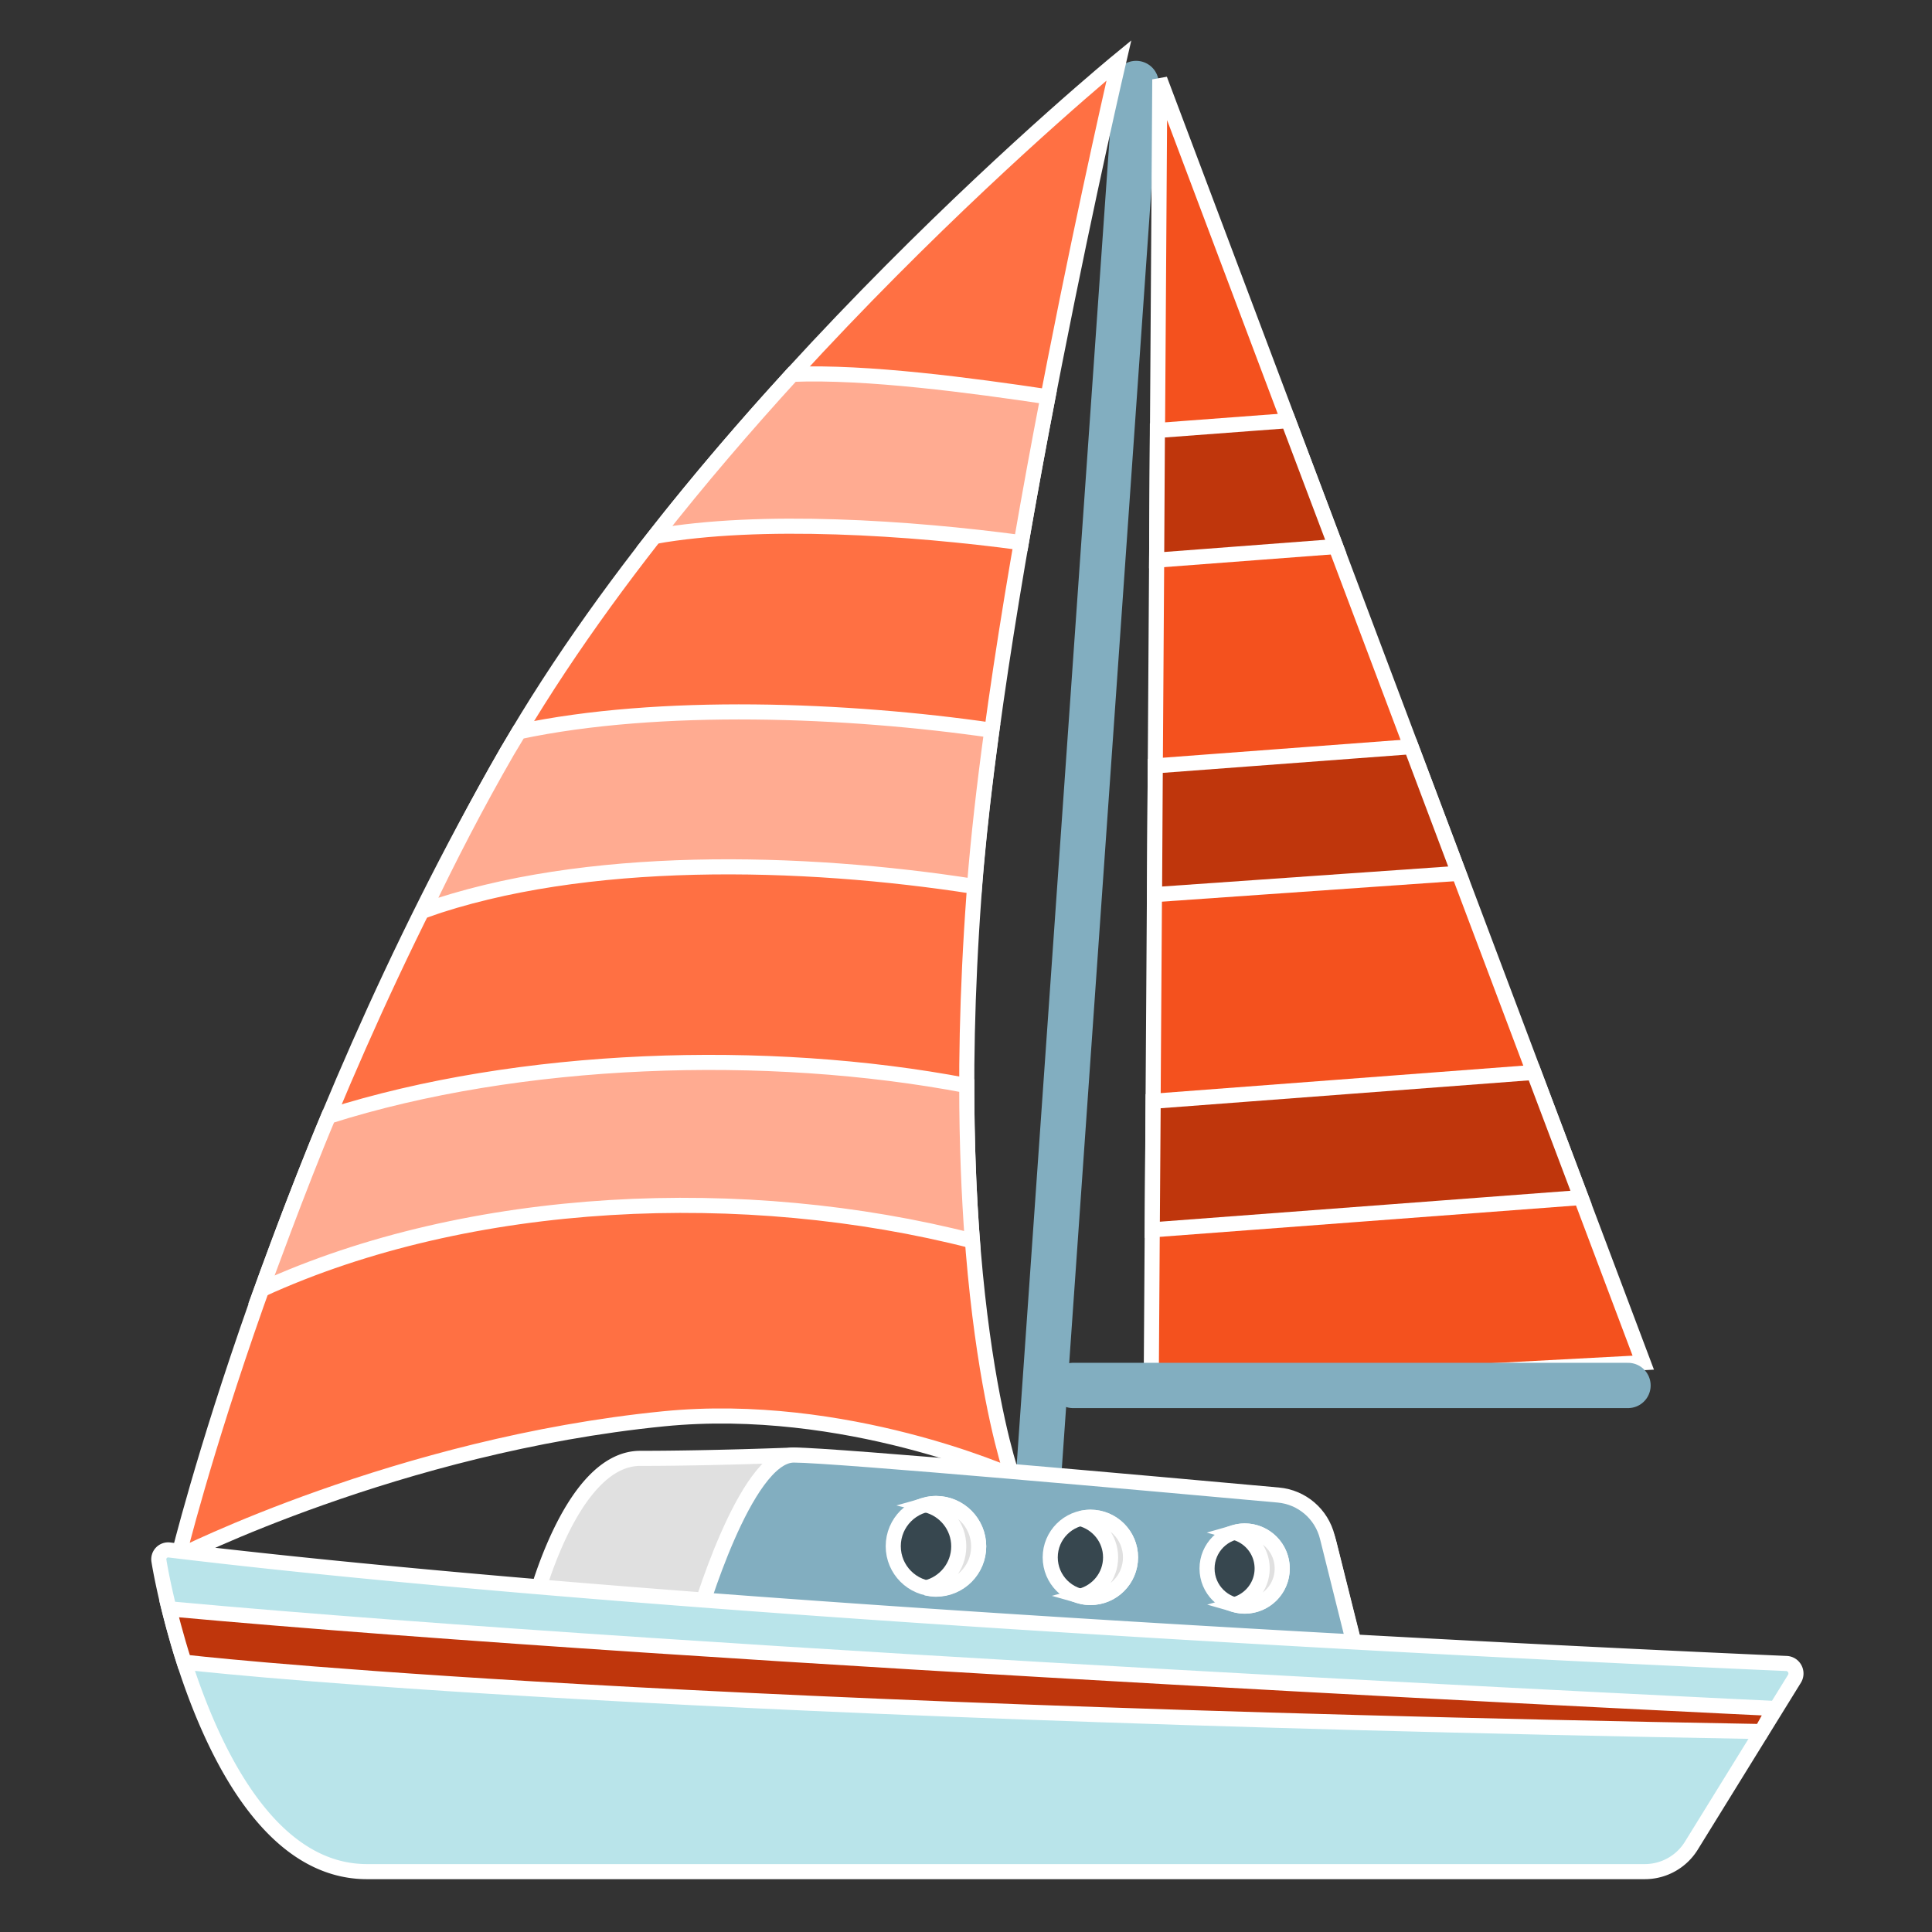 <!DOCTYPE svg PUBLIC "-//W3C//DTD SVG 1.1//EN" "http://www.w3.org/Graphics/SVG/1.1/DTD/svg11.dtd">
<!-- Uploaded to: SVG Repo, www.svgrepo.com, Transformed by: SVG Repo Mixer Tools -->
<svg width="800px" height="800px" viewBox="0 0 128 128" xmlns="http://www.w3.org/2000/svg" xmlns:xlink="http://www.w3.org/1999/xlink" aria-hidden="true" role="img" class="iconify iconify--noto" preserveAspectRatio="xMidYMid meet" fill="white" stroke="white">
<rect x="0" y="0" width="128" height="128" fill="#333333" stroke="none"/>
<g id="SVGRepo_bgCarrier" stroke-width="0"/>
<g id="SVGRepo_tracerCarrier" stroke-linecap="round" stroke-linejoin="round"/>
<g id="SVGRepo_iconCarrier"> <path fill="none" stroke="#82aec0" stroke-width="3" stroke-linecap="round" stroke-miterlimit="10" d="M75.27 5.53L67.8 112.21"> </path> <path d="M11.82 103.13s6.54-26.89 21.79-53.35C47.34 25.96 74.13 4 74.13 4s-8.09 34.67-9.6 55.27c-1.92 26.18 2.53 38.51 2.53 38.51S56.01 92.8 43.96 94c-17.58 1.75-32.14 9.13-32.14 9.13z" fill="#ff7043"> </path> <path fill="#f4511e" d="M76.27 92.02l32.6-1.74L76.84 5.26z"> </path> <path d="M64.05 71.92c-13.26-2.53-29.67-1.98-42.29 2.04c-1.94 4.58-4.44 11.48-4.44 11.48c13.84-6.34 32.08-7.08 47.1-3.23c-.22-2.99-.37-6.41-.37-10.29z" fill="#ffab91"> </path> <path d="M34.38 48.48c-.26.43-.52.87-.78 1.3c-2.03 3.52-3.86 7.06-5.52 10.55c10.61-3.75 25.09-3.38 36.48-1.6c.25-3.19.65-6.69 1.15-10.35c-9.52-1.38-22.02-1.88-31.33.1z" fill="#ffab91"> </path> <path d="M52.49 24.8c-3.05 3.34-6.16 6.95-9.13 10.74c7.04-1.25 17-.57 24.3.41c.57-3.3 1.17-6.56 1.77-9.66c-5.03-.75-11.99-1.69-16.94-1.49z" fill="#ffab91"> </path> <path fill="#bf360c" d="M76.34 81.48l28.41-2.14l-3.13-8.29l-25.22 1.91z"> </path> <path fill="#bf360c" d="M93.49 49.47l-16.95 1.27l-.05 8.53l20.16-1.41z"> </path> <path fill="#bf360c" d="M85.35 27.87l-8.67.65l-.05 8.59l11.87-.9z"> </path> <path d="M84.25 99.04L52.59 96.4s-5.44.22-10.17.22s-7.14 10.03-7.14 10.03l54.68 3.2l-1.9-7.58a4.305 4.305 0 0 0-3.81-3.23z" fill="#e0e0e0"> </path> <path d="M46.21 107.29s3.13-10.89 6.38-10.89c2.67 0 24.49 1.96 32.1 2.65c1.57.14 2.87 1.26 3.25 2.79l2 8.01l-43.73-2.56z" fill="#82aec0"> </path> <path d="M24.31 124c-9.67 0-13.35-17.9-13.78-20.59a.62.62 0 0 1 .69-.72c35.65 4.31 97.99 7.12 107.13 7.52c.51.02.8.58.54 1.01l-6.84 11.07a3.62 3.62 0 0 1-3.07 1.71H43.59H24.31z" fill="#b9e4ea"> </path> <g fill="#37474f"> <circle cx="62.01" cy="102.44" r="2.83"> </circle> <circle cx="72.24" cy="103.18" r="2.66"> </circle> <circle cx="82.46" cy="103.92" r="2.49"> </circle> </g> <g fill="#e0e0e0"> <path d="M62.01 99.61c-.23 0-.45.03-.66.09c1.24.3 2.17 1.41 2.17 2.75s-.93 2.45-2.17 2.75c.21.05.43.09.66.09c1.57 0 2.83-1.27 2.83-2.83s-1.26-2.85-2.83-2.85z"> </path> <path d="M72.24 100.52c-.23 0-.45.04-.66.09c1.15.3 2 1.33 2 2.57c0 1.24-.85 2.27-2 2.57c.21.06.43.09.66.09c1.47 0 2.66-1.19 2.66-2.66c0-1.47-1.19-2.66-2.66-2.66z"> </path> <path d="M82.46 101.43c-.23 0-.45.04-.66.1c1.05.29 1.82 1.24 1.82 2.39c0 1.14-.77 2.09-1.82 2.39c.21.06.43.1.66.1a2.49 2.49 0 0 0 0-4.98z"> </path> </g> <g> <path d="M116.7 114.72c-77.41-1.38-104.5-4.6-104.5-4.6c-.53-1.63-1-3.53-1-3.53c35.62 3.26 106.35 6.6 106.35 6.6l-.85 1.53z" fill="#bf360c"> </path> </g> <path fill="none" stroke="#82aec0" stroke-width="3" stroke-linecap="round" stroke-miterlimit="10" d="M71.09 91.79h36.77"> </path> </g>
</svg>